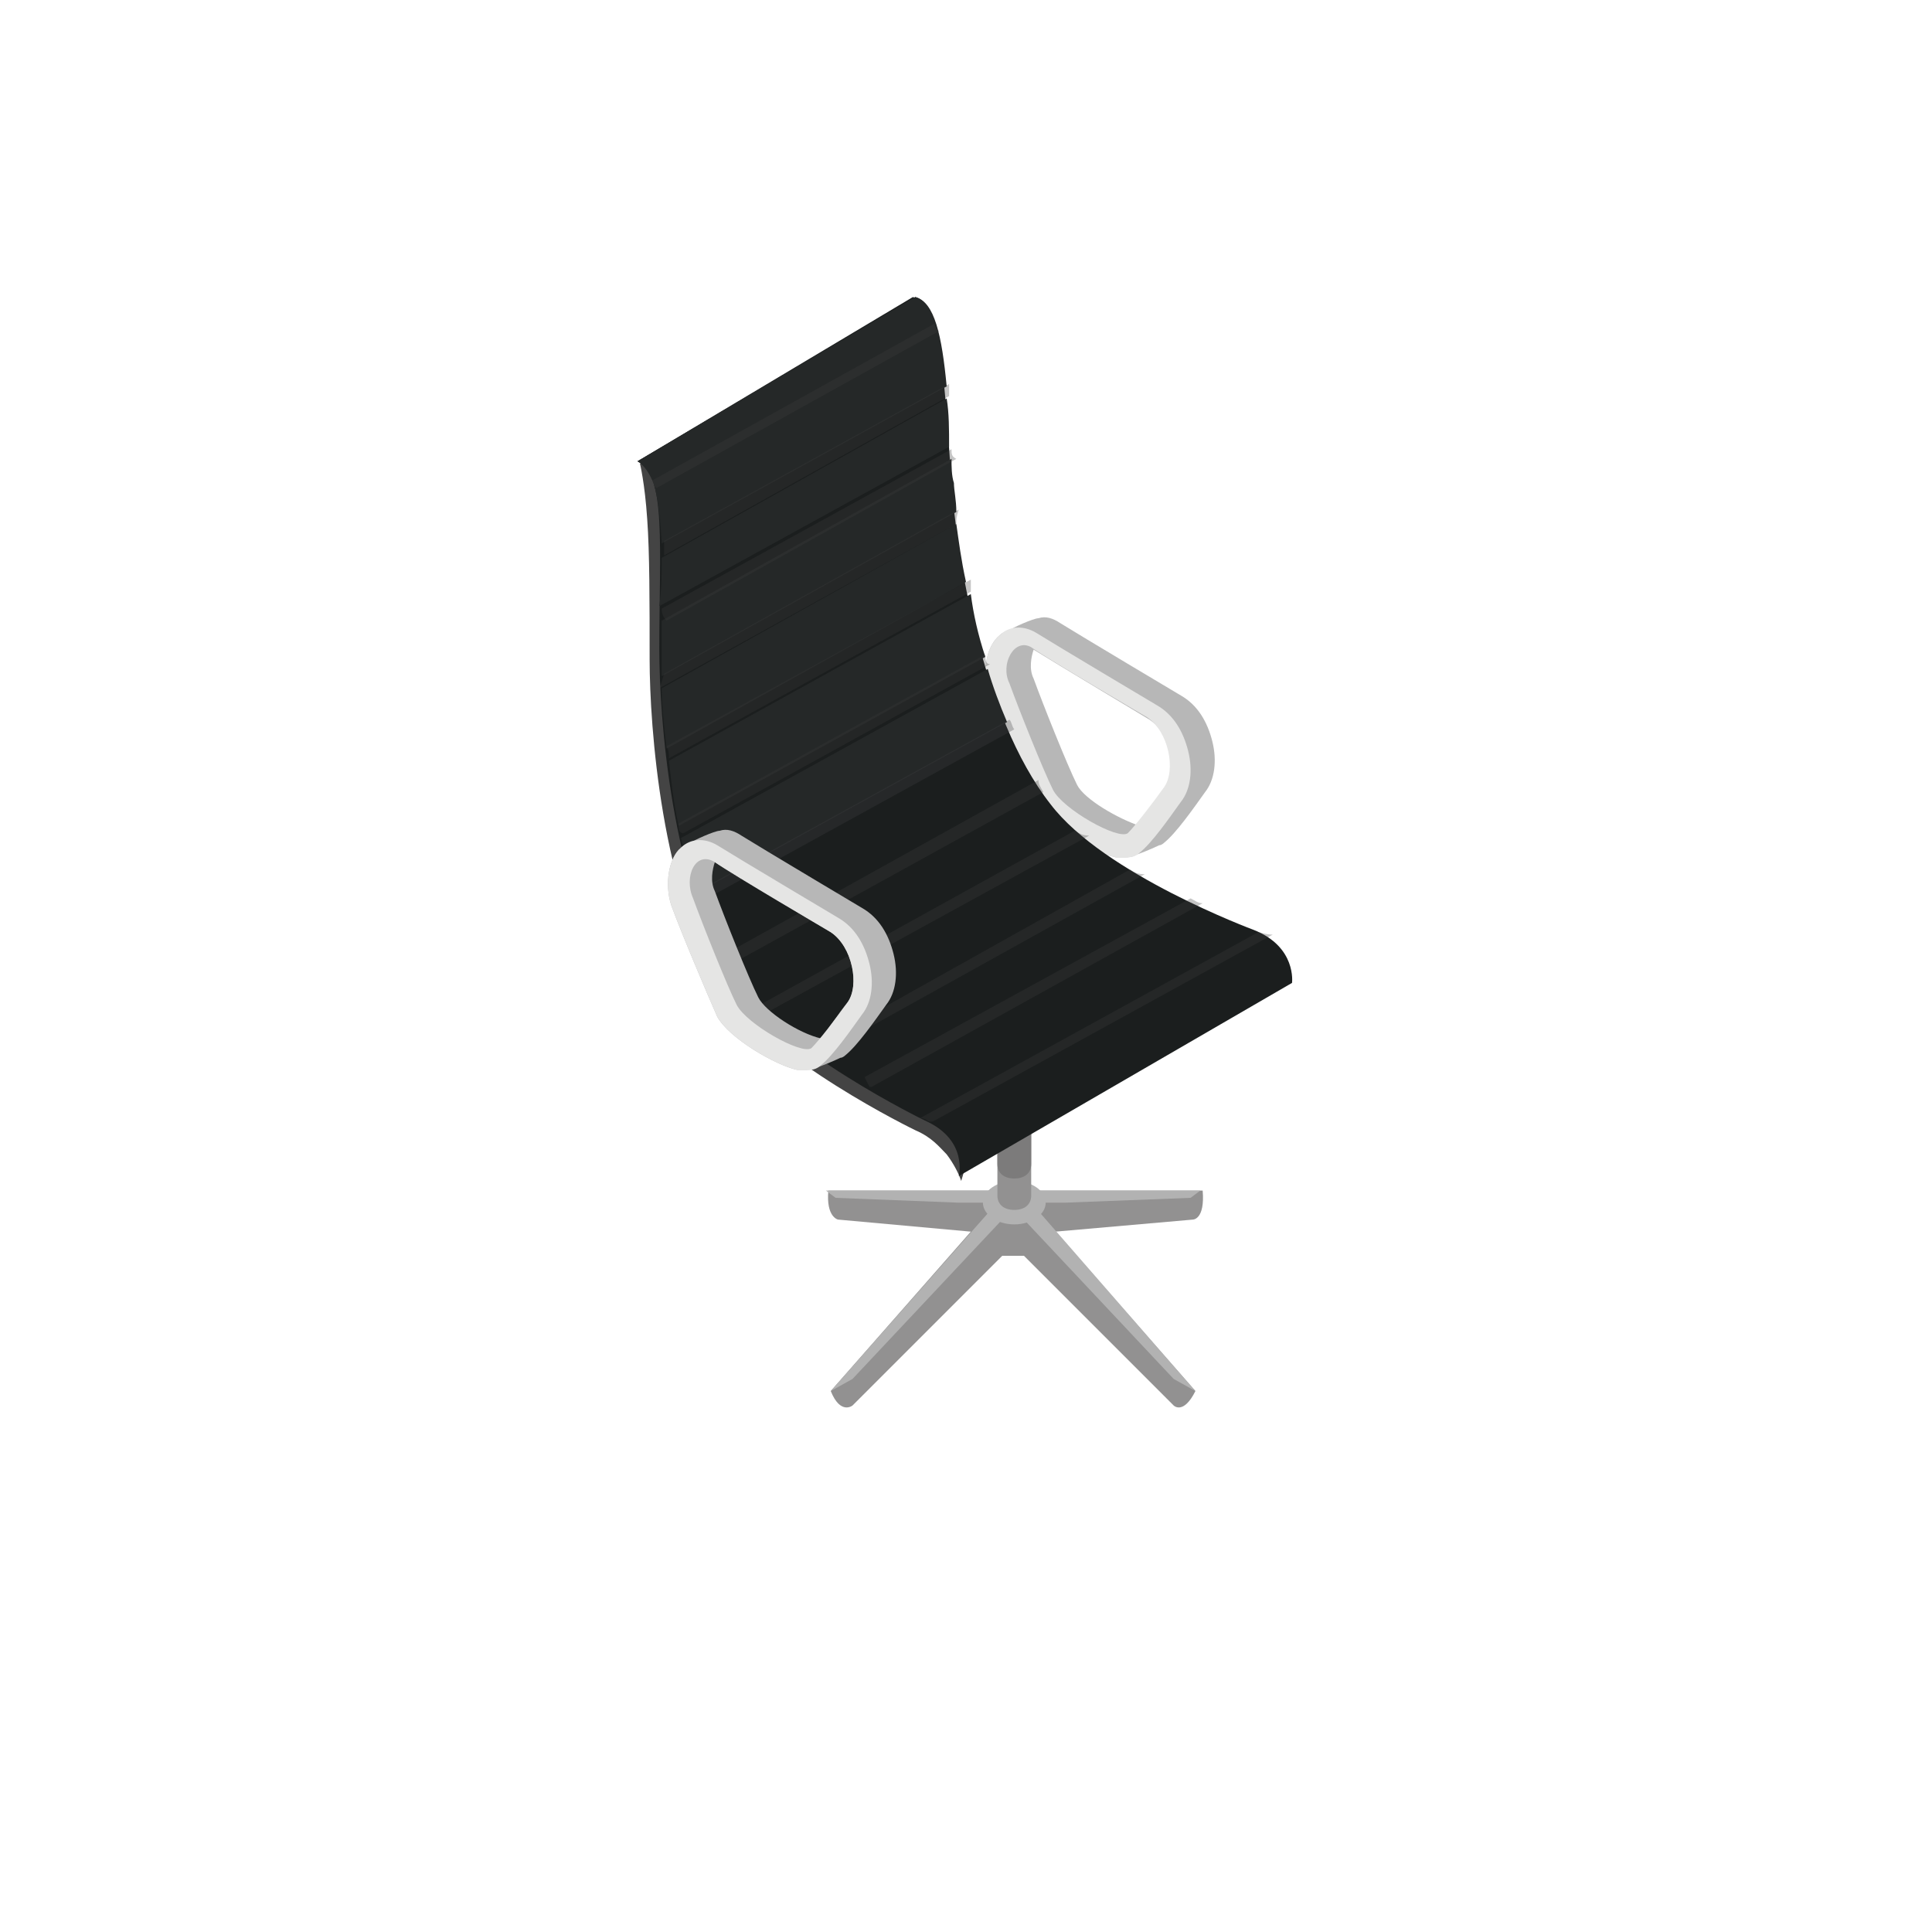 <?xml version="1.0" encoding="utf-8"?>
<!-- Generator: Adobe Illustrator 21.0.0, SVG Export Plug-In . SVG Version: 6.00 Build 0)  -->
<svg version="1.1" id="Layer_1" xmlns="http://www.w3.org/2000/svg" xmlns:xlink="http://www.w3.org/1999/xlink" x="0px" y="0px"
	 viewBox="0 0 80 80" style="enable-background:new 0 0 80 80;" xml:space="preserve">
<style type="text/css">
	.st0{fill:#B7B7B7;}
	.st1{fill:#E5E5E4;}
	.st2{fill:#929191;}
	.st3{fill:#B2B2B2;}
	.st4{fill:#7C7B7B;}
	.st5{fill:#444444;}
	.st6{fill:#1B1E1E;}
	.st7{opacity:0.3;fill:#3D3D3D;}
	.st8{fill:#252828;}
	.st9{opacity:0.3;fill:#424243;}
	.st10{opacity:0.3;fill:#3A3A3A;}
</style>
<g id="XMLID_5212_">
	<g id="XMLID_5255_">
		<g id="XMLID_5260_">
			<path id="XMLID_5261_" class="st0" d="M41,28.7c0.4,1.1,1.5,3.7,1.9,4.6c0.5,0.9,2.4,2,3.3,2.2c0.1,0,0.2,0,0.4,0
				c0.1,0,0.3,0,0.4-0.1c0.1,0,0.8-0.3,1-0.4c0.1,0,0.2-0.1,0.2-0.1c0.5-0.4,1.2-1.4,1.7-2.1c0.4-0.5,0.5-1.3,0.3-2.1
				c-0.2-0.8-0.6-1.5-1.3-1.9l0,0c0,0-4.2-2.5-5-3c-0.3-0.2-0.6-0.3-0.9-0.2c-0.2,0-1.1,0.4-1.2,0.5c-0.1,0-0.3,0.1-0.4,0.2
				C40.9,26.7,40.6,27.7,41,28.7z M44.6,32.5c-0.4-0.8-1.4-3.3-1.8-4.4c-0.2-0.4-0.1-0.9,0-1.2c0.8,0.5,4.8,2.9,4.8,2.9
				c0.9,0.6,1.2,2.2,0.7,2.9c-0.4,0.5-0.8,1.1-1.1,1.5C46.3,33.9,44.9,33.1,44.6,32.5z"/>
		</g>
		<g id="XMLID_5256_">
			<path id="XMLID_5257_" class="st1" d="M41,28.7c0.4,1.1,1.5,3.7,1.9,4.6c0.5,0.9,2.4,2,3.3,2.2c0.1,0,0.2,0,0.4,0
				c0.2,0,0.4,0,0.6-0.2c0.5-0.4,1.2-1.4,1.7-2.1c0.4-0.5,0.5-1.3,0.3-2.1c-0.2-0.8-0.6-1.5-1.3-1.9l0,0c0,0-4.2-2.5-5-3
				c-0.5-0.3-1.1-0.3-1.5,0.1C40.9,26.7,40.6,27.7,41,28.7z M42.7,26.8c0.7,0.5,4.8,2.9,4.8,2.9c0.9,0.6,1.2,2.2,0.7,2.9
				c-0.5,0.7-1.2,1.6-1.5,1.9c-0.4,0.3-2.7-1-3.1-1.8c-0.4-0.8-1.4-3.3-1.8-4.4C41.4,27.5,42,26.4,42.7,26.8z"/>
		</g>
	</g>
	<g id="XMLID_5247_">
		<path id="XMLID_5254_" class="st2" d="M41.5,52l-6.2,6.2c0,0-0.5,0.4-0.9-0.6l5.8-6.6l-5.5-0.5c0,0-0.5-0.1-0.4-1.2h15.5
			c0.1,1.2-0.4,1.2-0.4,1.2L43.7,51l5.8,6.6c-0.5,1-0.9,0.6-0.9,0.6L42.4,52H41.5z"/>
		<polygon id="XMLID_5253_" class="st3" points="41.5,50.5 35.3,57.1 34.4,57.6 42,49 49.5,57.6 48.6,57.1 42.4,50.5 		"/>
		<polygon id="XMLID_5252_" class="st3" points="39.7,49.8 34.6,49.6 34.2,49.3 49.7,49.3 49.3,49.6 44.1,49.8 		"/>
		<g id="XMLID_5250_">
			<path id="XMLID_5251_" class="st3" d="M42,50.7c0.7,0,1.3-0.4,1.3-0.9l0,0c0-0.5-0.6-0.9-1.3-0.9c-0.7,0-1.3,0.4-1.3,0.9l0,0
				C40.7,50.3,41.3,50.7,42,50.7z"/>
		</g>
		<g id="XMLID_5248_">
			<path id="XMLID_5249_" class="st2" d="M42,50.1c0.4,0,0.7-0.2,0.7-0.6v-5.9c0-0.4-0.3-0.7-0.7-0.7c-0.4,0-0.7,0.3-0.7,0.7v5.9
				C41.3,49.9,41.6,50.1,42,50.1z"/>
		</g>
		<g id="XMLID_39154_">
			<path id="XMLID_39158_" class="st4" d="M42,48.8c0.4,0,0.7-0.2,0.7-0.6v-5.9c0-0.4-0.3-0.7-0.7-0.7c-0.4,0-0.7,0.3-0.7,0.7v5.9
				C41.3,48.6,41.6,48.8,42,48.8z"/>
		</g>
	</g>
	<g id="XMLID_5244_">
		<path id="XMLID_5246_" class="st5" d="M26.8,21.5c0.1,1.4,0.1,3.4,0.1,5.8c0,2.8,0.5,9.7,3,13.6c2,3,8,5.9,8,5.9
			c0.7,0.3,1,0.7,1.3,1c0.3,0.4,0.5,0.8,0.6,1.1c0,0,1.5-4.2-1-8.6c-1.6-2.8-7.1-13.7-9.8-18.9c-1.3-2.4-2.5-2.2-2.5-2.2
			S26.7,20,26.8,21.5z"/>
		<path id="XMLID_5245_" class="st6" d="M26.4,19.1c1.2,0.5,0.9,3.6,0.9,7.8c0,2.8,0.5,9.7,3,13.6c2,3,8,5.9,8,5.9
			c1.8,0.8,1.4,2.3,1.4,2.3l13.8-8c0,0,0.2-1.5-1.6-2.2c0,0-6.2-2.3-8.4-5.2c-2.9-3.7-3.9-10.5-4.1-13.3c-0.3-4.2-0.4-7.4-1.6-7.7
			L26.4,19.1z"/>
	</g>
	<g id="XMLID_5222_">
		<g id="XMLID_5223_">
			<path id="XMLID_5243_" class="st7" d="M52.7,38.7l-14,7.7c-0.2,0.1-0.3,0-0.3,0c0,0-0.1-0.1-0.3-0.1l14-7.7
				C52.2,38.6,52.4,38.7,52.7,38.7z"/>
			<path id="XMLID_5242_" class="st7" d="M49.3,37.2c0.2,0.1,0.3,0.2,0.5,0.2l-13.7,7.6c0,0,0,0-0.1,0l-0.2-0.4L49.3,37.2z"/>
			<path id="XMLID_5241_" class="st7" d="M47.4,36.2l-13.5,7.5c-0.3,0-0.4-0.1-0.5-0.2L46.8,36C46.9,36.1,47.1,36.2,47.4,36.2z"/>
			<path id="XMLID_5240_" class="st7" d="M45.1,34.6l-13.3,7.3c-0.2,0-0.4-0.1-0.5-0.2l13.2-7.3C44.7,34.5,44.8,34.6,45.1,34.6z"/>
			<path id="XMLID_5239_" class="st7" d="M43.2,32.8l-13.6,7.5c-0.1-0.1-0.2-0.3-0.1-0.5L43,32.3C43,32.5,43.1,32.6,43.2,32.8z"/>
			<g id="XMLID_5225_">
				<path id="XMLID_5238_" class="st8" d="M26.4,19.1l11.5-6.8c0.8,0.2,1.1,1.6,1.3,3.7l-11.8,6.5C27.3,20.7,27.1,19.4,26.4,19.1z"
					/>
				<path id="XMLID_5237_" class="st8" d="M26.4,19.1l11.5-6.8c0.4,0.1,0.7,0.6,0.9,1.4l-11.7,6.4C26.9,19.6,26.7,19.3,26.4,19.1z"
					/>
				<path id="XMLID_5236_" class="st8" d="M41.7,29.9L28.8,37c-0.2-0.8-0.4-1.5-0.6-2.3l12.7-7C41.1,28.4,41.4,29.2,41.7,29.9z"/>
				<path id="XMLID_5235_" class="st8" d="M27.4,23.1l11.8-6.6c0.1,0.6,0.1,1.3,0.1,2l-12,6.6C27.4,24.4,27.4,23.7,27.4,23.1z"/>
				<path id="XMLID_5234_" class="st8" d="M40.8,27.2l-12.7,7c-0.2-0.9-0.3-1.8-0.4-2.7l12.5-6.9C40.3,25.4,40.5,26.3,40.8,27.2z"/>
				<path id="XMLID_5233_" class="st8" d="M27.4,27c0-0.4,0-0.9,0-1.3l12-6.7c0,0.3,0,0.7,0.1,1c0,0.3,0.1,0.7,0.1,1.2L27.4,28
					C27.4,27.6,27.4,27.3,27.4,27z"/>
				<path id="XMLID_5232_" class="st8" d="M39.6,21.7c0.1,0.7,0.2,1.5,0.4,2.4L27.6,31c-0.1-0.9-0.2-1.8-0.2-2.5L39.6,21.7z"/>
				<path id="XMLID_5231_" class="st9" d="M42,30.2l-12.9,7.1C29,37.2,29,37,28.9,36.9l12.9-7.1C41.9,29.9,41.9,30.1,42,30.2z"/>
				<path id="XMLID_5230_" class="st10" d="M41,27.5l-12.7,7c-0.2,0-0.2-0.2-0.2-0.4l12.7-7C40.8,27.3,40.8,27.5,41,27.5z"/>
				<path id="XMLID_5229_" class="st10" d="M40.2,24.5l-12.5,6.9c0-0.2,0-0.3-0.1-0.5L40.2,24C40.2,24.2,40.2,24.3,40.2,24.5z"/>
				<path id="XMLID_5228_" class="st7" d="M27.5,27.9l12.2-6.8c-0.1,0.3-0.1,0.4-0.1,0.6l-12.3,6.8C27.4,28.3,27.4,28.2,27.5,27.9z"
					/>
				<path id="XMLID_5227_" class="st7" d="M27.4,25.2l12-6.6c0,0.2,0,0.3,0.2,0.4l-12,6.7C27.4,25.5,27.4,25.3,27.4,25.2z"/>
				<path id="XMLID_5226_" class="st7" d="M27.5,22.4l11.8-6.5c0,0.2,0,0.3,0,0.5L27.5,23C27.5,22.8,27.5,22.6,27.5,22.4z"/>
			</g>
			<path id="XMLID_5224_" class="st7" d="M27,19.9l11.7-6.5c0,0.1,0.1,0.3,0.2,0.3l-11.7,6.5C27.1,20.2,27.1,20.1,27,19.9z"/>
		</g>
	</g>
	<g id="XMLID_5213_">
		<g id="XMLID_5218_">
			<path id="XMLID_5219_" class="st0" d="M27.8,37.5c0.4,1.1,1.5,3.7,1.9,4.6c0.5,0.9,2.4,2,3.3,2.2c0.1,0,0.2,0,0.4,0
				c0.1,0,0.3,0,0.4-0.1c0.1,0,0.8-0.3,1-0.4c0.1,0,0.2-0.1,0.2-0.1c0.5-0.4,1.2-1.4,1.7-2.1c0.4-0.5,0.5-1.3,0.3-2.1
				c-0.2-0.8-0.6-1.5-1.3-1.9l0,0c0,0-4.2-2.5-5-3c-0.3-0.2-0.6-0.3-0.9-0.2c-0.2,0-1.1,0.4-1.2,0.5c-0.1,0-0.3,0.1-0.4,0.2
				C27.7,35.5,27.5,36.6,27.8,37.5z M31.4,41.3C31,40.5,30,38,29.6,36.9c-0.2-0.4-0.1-0.9,0-1.2c0.8,0.5,4.8,2.9,4.8,2.9
				c0.9,0.6,1.2,2.2,0.7,2.9C34.7,42,34.3,42.6,34,43C33.1,42.8,31.7,41.9,31.4,41.3z"/>
		</g>
		<g id="XMLID_5214_">
			<path id="XMLID_5215_" class="st1" d="M27.8,37.5c0.4,1.1,1.5,3.7,1.9,4.6c0.5,0.9,2.4,2,3.3,2.2c0.1,0,0.2,0,0.4,0
				c0.2,0,0.4,0,0.6-0.2c0.5-0.4,1.2-1.4,1.7-2.1c0.4-0.5,0.5-1.3,0.3-2.1c-0.2-0.8-0.6-1.5-1.3-1.9l0,0c0,0-4.2-2.5-5-3
				c-0.5-0.3-1.1-0.3-1.5,0.1C27.7,35.5,27.5,36.6,27.8,37.5z M29.6,35.7c0.7,0.5,4.8,2.9,4.8,2.9c0.9,0.6,1.2,2.2,0.7,2.9
				c-0.5,0.7-1.2,1.6-1.5,1.9c-0.4,0.3-2.7-1-3.1-1.8c-0.4-0.8-1.4-3.3-1.8-4.4C28.3,36.3,28.8,35.2,29.6,35.7z"/>
		</g>
	</g>
</g>
</svg>

